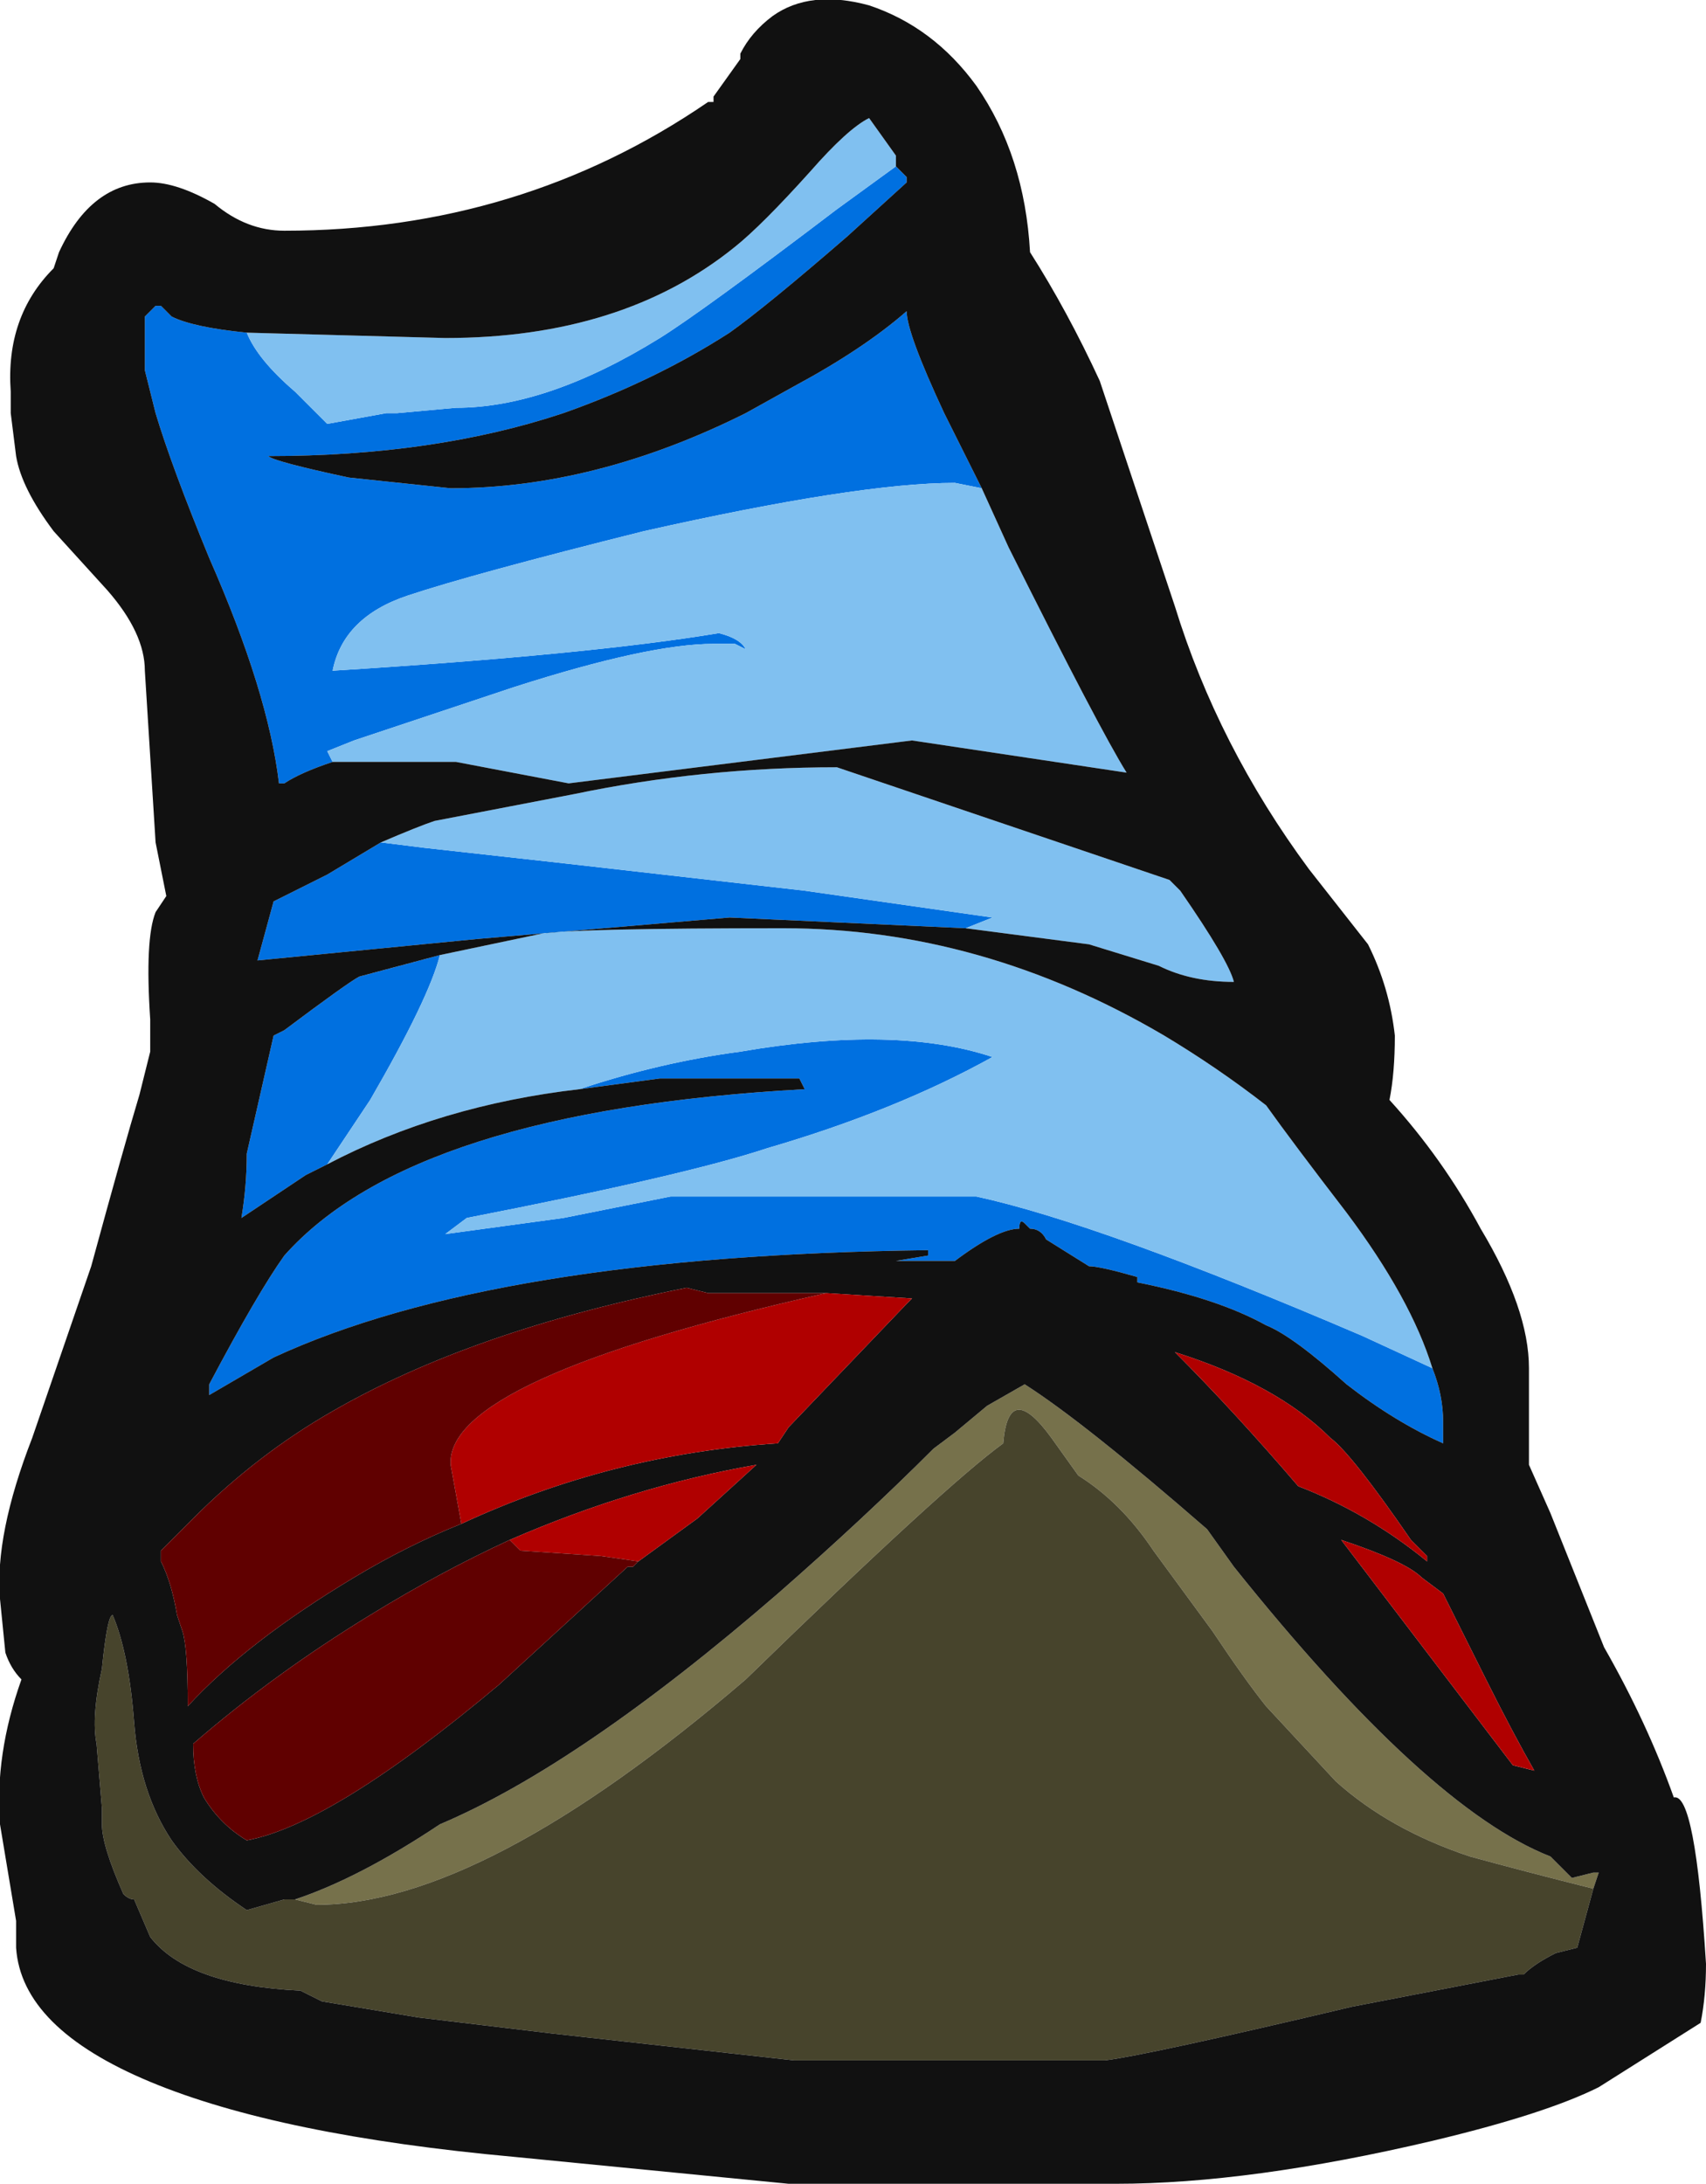 <?xml version="1.0" encoding="UTF-8" standalone="no"?>
<svg xmlns:ffdec="https://www.free-decompiler.com/flash" xmlns:xlink="http://www.w3.org/1999/xlink" ffdec:objectType="frame" height="142.45px" width="111.3px" xmlns="http://www.w3.org/2000/svg">
  <g transform="matrix(1.0, 0.0, 0.0, 1.0, 48.3, 93.8)">
    <use ffdec:characterId="1191" height="20.35" transform="matrix(7.0, 0.0, 0.0, 7.0, -48.3, -93.8)" width="15.9" xlink:href="#shape0"/>
  </g>
  <defs>
    <g id="shape0" transform="matrix(1.0, 0.0, 0.0, 1.0, 6.9, 13.4)">
      <path d="M-4.15 4.3 Q-3.55 4.1 -2.8 3.6 -1.5 3.05 0.35 1.45 1.15 0.75 1.8 0.1 L2.0 -0.05 2.3 -0.3 2.65 -0.5 Q3.2 -0.15 4.35 0.85 L4.6 1.2 Q6.4 3.45 7.55 3.9 L7.75 4.1 7.95 4.05 8.0 4.05 7.95 4.2 Q7.35 4.05 6.8 3.9 6.05 3.65 5.55 3.2 L4.9 2.5 Q4.7 2.25 4.4 1.8 L3.85 1.05 Q3.55 0.6 3.15 0.35 L2.9 0.0 Q2.5 -0.55 2.45 0.05 1.9 0.45 0.05 2.25 -2.4 4.35 -3.95 4.35 L-4.15 4.3" fill="#76714b" fill-rule="evenodd" stroke="none"/>
      <path d="M-4.15 4.3 L-3.95 4.35 Q-2.4 4.35 0.05 2.25 1.9 0.45 2.45 0.05 2.5 -0.55 2.9 0.0 L3.15 0.35 Q3.55 0.6 3.85 1.05 L4.4 1.8 Q4.7 2.25 4.9 2.5 L5.55 3.2 Q6.05 3.65 6.8 3.9 7.35 4.05 7.95 4.2 L7.8 4.75 7.6 4.8 Q7.4 4.9 7.3 5.0 L7.25 5.0 5.7 5.3 Q3.8 5.75 3.4 5.8 L0.5 5.8 -1.75 5.55 -3.0 5.4 -3.9 5.25 -4.1 5.15 Q-5.15 5.1 -5.5 4.65 L-5.65 4.3 Q-5.7 4.3 -5.75 4.25 -5.95 3.8 -5.95 3.6 L-5.95 3.45 -6.0 2.85 Q-6.05 2.6 -5.95 2.15 -5.9 1.65 -5.85 1.65 -5.7 2.0 -5.65 2.65 -5.6 3.3 -5.3 3.75 -5.05 4.1 -4.6 4.4 L-4.25 4.3 -4.15 4.3" fill="#47442c" fill-rule="evenodd" stroke="none"/>
      <path d="M-4.6 -10.3 Q-4.5 -10.05 -4.15 -9.75 L-3.85 -9.45 -3.3 -9.55 -3.2 -9.55 -2.65 -9.6 Q-1.8 -9.6 -0.75 -10.25 -0.35 -10.5 0.9 -11.45 L1.45 -11.85 1.55 -11.75 1.55 -11.7 1.0 -11.2 Q0.25 -10.55 -0.1 -10.3 -0.8 -9.85 -1.65 -9.55 -2.85 -9.15 -4.4 -9.15 -4.35 -9.1 -3.65 -8.95 L-2.7 -8.85 Q-1.35 -8.85 0.05 -9.55 L0.5 -9.8 Q1.15 -10.15 1.55 -10.5 1.55 -10.3 1.9 -9.55 L2.25 -8.85 2.0 -8.9 Q1.1 -8.9 -0.9 -8.45 -2.5 -8.05 -3.1 -7.85 -3.7 -7.65 -3.8 -7.15 -1.4 -7.3 -0.2 -7.5 0.0 -7.45 0.05 -7.35 L-0.05 -7.4 -0.25 -7.4 Q-0.85 -7.4 -2.1 -7.0 L-3.6 -6.5 -3.85 -6.4 -3.8 -6.3 Q-4.1 -6.2 -4.25 -6.1 L-4.3 -6.1 Q-4.4 -6.95 -4.95 -8.2 -5.3 -9.05 -5.45 -9.55 L-5.55 -9.95 -5.55 -10.45 -5.45 -10.55 -5.4 -10.55 -5.3 -10.45 Q-5.1 -10.35 -4.6 -10.3 M-3.35 -5.55 L-2.95 -5.5 -1.6 -5.35 0.6 -5.1 2.35 -4.85 2.1 -4.75 -0.1 -4.85 -2.45 -4.65 -4.5 -4.45 -4.35 -5.0 Q-4.15 -5.1 -3.85 -5.25 L-3.35 -5.55 M6.45 -0.65 Q6.55 -0.4 6.55 -0.15 L6.55 0.05 Q6.1 -0.15 5.65 -0.5 5.15 -0.95 4.9 -1.05 4.45 -1.3 3.7 -1.45 L3.7 -1.5 Q3.35 -1.6 3.25 -1.6 L2.85 -1.85 Q2.8 -1.95 2.7 -1.95 L2.65 -2.0 Q2.6 -2.05 2.6 -1.95 2.4 -1.95 2.0 -1.65 L1.45 -1.65 1.75 -1.7 1.75 -1.75 Q-2.3 -1.7 -4.35 -0.75 L-4.95 -0.4 -4.95 -0.5 Q-4.5 -1.35 -4.25 -1.7 -3.05 -3.05 0.6 -3.25 L0.55 -3.35 -0.75 -3.35 -1.5 -3.25 Q-0.75 -3.5 0.0 -3.6 1.45 -3.85 2.35 -3.55 1.45 -3.05 0.25 -2.7 -0.5 -2.45 -2.55 -2.05 L-2.75 -1.9 -1.65 -2.05 -0.65 -2.25 2.2 -2.25 Q3.35 -2.0 5.8 -0.95 L6.45 -0.65 M-3.85 -2.55 L-4.05 -2.45 -4.65 -2.05 Q-4.6 -2.35 -4.6 -2.65 L-4.35 -3.75 -4.25 -3.8 Q-3.65 -4.25 -3.55 -4.3 L-2.8 -4.5 Q-2.9 -4.1 -3.45 -3.15 L-3.85 -2.55" fill="#0070e0" fill-rule="evenodd" stroke="none"/>
      <path d="M-4.6 -10.3 L-2.75 -10.25 Q-1.1 -10.25 -0.05 -11.1 0.2 -11.3 0.65 -11.8 1.0 -12.2 1.2 -12.3 L1.45 -11.95 1.45 -11.85 0.9 -11.45 Q-0.35 -10.5 -0.75 -10.25 -1.8 -9.6 -2.65 -9.6 L-3.2 -9.55 -3.3 -9.55 -3.85 -9.45 -4.15 -9.75 Q-4.5 -10.05 -4.6 -10.3 M2.25 -8.85 L2.5 -8.3 Q3.35 -6.6 3.6 -6.2 L1.6 -6.5 -1.6 -6.1 -2.65 -6.3 -3.8 -6.3 -3.85 -6.4 -3.6 -6.5 -2.1 -7.0 Q-0.85 -7.4 -0.25 -7.4 L-0.05 -7.4 0.05 -7.35 Q0.0 -7.45 -0.2 -7.5 -1.4 -7.3 -3.8 -7.15 -3.7 -7.65 -3.1 -7.85 -2.5 -8.05 -0.9 -8.45 1.1 -8.9 2.0 -8.9 L2.25 -8.85 M-3.35 -5.55 Q-3.0 -5.7 -2.85 -5.75 L-1.55 -6.0 Q-0.35 -6.25 0.9 -6.25 L4.0 -5.2 4.1 -5.1 Q4.55 -4.45 4.6 -4.25 4.2 -4.25 3.9 -4.4 L3.25 -4.6 2.1 -4.75 2.35 -4.85 0.6 -5.1 -1.6 -5.35 -2.95 -5.5 -3.35 -5.55 M6.45 -0.65 L5.8 -0.95 Q3.35 -2.0 2.2 -2.25 L-0.65 -2.25 -1.65 -2.05 -2.75 -1.9 -2.55 -2.05 Q-0.5 -2.45 0.25 -2.7 1.45 -3.05 2.35 -3.55 1.45 -3.85 0.0 -3.6 -0.75 -3.5 -1.5 -3.25 -2.8 -3.1 -3.85 -2.55 L-3.45 -3.15 Q-2.9 -4.1 -2.8 -4.5 L-1.85 -4.7 Q-1.5 -4.75 0.4 -4.75 2.25 -4.75 3.95 -3.75 4.45 -3.45 4.9 -3.1 5.15 -2.75 5.65 -2.1 6.25 -1.3 6.45 -0.65" fill="#80c0f0" fill-rule="evenodd" stroke="none"/>
      <path d="M0.3 -13.25 Q0.65 -13.5 1.2 -13.35 1.8 -13.15 2.2 -12.6 2.65 -11.95 2.7 -11.05 3.05 -10.5 3.35 -9.85 L4.05 -7.75 Q4.45 -6.45 5.3 -5.3 L5.85 -4.6 Q6.05 -4.2 6.1 -3.75 6.1 -3.4 6.05 -3.15 6.55 -2.6 6.9 -1.95 7.35 -1.2 7.35 -0.65 L7.35 0.25 7.55 0.7 8.05 1.95 Q8.45 2.65 8.7 3.35 8.9 3.3 9.0 4.9 9.0 5.2 8.95 5.45 L8.0 6.05 Q7.5 6.3 6.45 6.55 4.75 6.95 3.5 6.95 L0.45 6.95 -2.1 6.7 Q-4.3 6.5 -5.5 6.0 -6.7 5.5 -6.75 4.75 L-6.75 4.5 -6.9 3.6 Q-6.95 2.95 -6.7 2.25 -6.8 2.15 -6.85 2.0 L-6.9 1.5 Q-6.95 0.9 -6.6 0.0 L-6.05 -1.6 Q-5.75 -2.7 -5.6 -3.2 L-5.5 -3.6 -5.5 -3.9 Q-5.55 -4.65 -5.45 -4.9 L-5.35 -5.05 -5.45 -5.55 -5.55 -7.15 Q-5.55 -7.5 -5.9 -7.9 L-6.4 -8.45 Q-6.7 -8.85 -6.75 -9.15 L-6.8 -9.55 -6.8 -9.75 Q-6.85 -10.45 -6.4 -10.9 L-6.35 -11.05 Q-6.05 -11.7 -5.5 -11.7 -5.25 -11.7 -4.9 -11.5 -4.6 -11.25 -4.25 -11.25 -2.05 -11.25 -0.3 -12.45 L-0.25 -12.45 -0.25 -12.5 0.0 -12.85 0.0 -12.9 Q0.1 -13.1 0.3 -13.25 M1.45 -11.85 L1.45 -11.95 1.2 -12.3 Q1.0 -12.2 0.65 -11.8 0.2 -11.3 -0.05 -11.1 -1.1 -10.25 -2.75 -10.25 L-4.6 -10.3 Q-5.1 -10.35 -5.3 -10.45 L-5.4 -10.55 -5.45 -10.55 -5.55 -10.45 -5.55 -9.95 -5.45 -9.55 Q-5.3 -9.05 -4.95 -8.2 -4.4 -6.95 -4.3 -6.1 L-4.25 -6.1 Q-4.1 -6.2 -3.8 -6.3 L-2.65 -6.3 -1.6 -6.1 1.6 -6.5 3.6 -6.2 Q3.35 -6.6 2.5 -8.3 L2.25 -8.85 1.9 -9.55 Q1.55 -10.3 1.55 -10.5 1.15 -10.15 0.5 -9.8 L0.05 -9.55 Q-1.35 -8.85 -2.7 -8.85 L-3.65 -8.95 Q-4.35 -9.1 -4.4 -9.15 -2.85 -9.15 -1.65 -9.55 -0.8 -9.85 -0.1 -10.3 0.25 -10.55 1.0 -11.2 L1.55 -11.7 1.55 -11.75 1.45 -11.85 M2.1 -4.75 L3.25 -4.6 3.9 -4.4 Q4.2 -4.25 4.6 -4.25 4.55 -4.45 4.1 -5.1 L4.0 -5.2 0.9 -6.25 Q-0.35 -6.25 -1.55 -6.0 L-2.85 -5.75 Q-3.0 -5.7 -3.35 -5.55 L-3.85 -5.25 Q-4.15 -5.1 -4.35 -5.0 L-4.5 -4.45 -2.45 -4.65 -0.1 -4.85 2.1 -4.75 M-1.5 -3.25 L-0.75 -3.35 0.55 -3.35 0.6 -3.25 Q-3.05 -3.05 -4.25 -1.7 -4.5 -1.35 -4.95 -0.5 L-4.95 -0.4 -4.35 -0.75 Q-2.3 -1.7 1.75 -1.75 L1.75 -1.7 1.45 -1.65 2.0 -1.65 Q2.4 -1.95 2.6 -1.95 2.6 -2.05 2.65 -2.0 L2.7 -1.95 Q2.8 -1.95 2.85 -1.85 L3.25 -1.6 Q3.35 -1.6 3.7 -1.5 L3.7 -1.45 Q4.45 -1.3 4.9 -1.05 5.15 -0.95 5.65 -0.5 6.1 -0.15 6.55 0.05 L6.55 -0.15 Q6.55 -0.4 6.45 -0.65 6.25 -1.3 5.65 -2.1 5.15 -2.75 4.9 -3.1 4.45 -3.45 3.95 -3.75 2.25 -4.75 0.4 -4.75 -1.5 -4.75 -1.85 -4.7 L-2.8 -4.5 -3.55 -4.3 Q-3.65 -4.25 -4.25 -3.8 L-4.35 -3.75 -4.6 -2.65 Q-4.6 -2.35 -4.65 -2.05 L-4.05 -2.45 -3.85 -2.55 Q-2.8 -3.1 -1.5 -3.25 M0.8 -1.35 L-0.3 -1.35 -0.5 -1.4 Q-2.5 -1.0 -3.8 -0.25 -4.5 0.15 -5.1 0.75 L-5.4 1.05 -5.4 1.15 Q-5.3 1.35 -5.25 1.65 L-5.2 1.8 Q-5.15 1.95 -5.15 2.5 -4.6 1.9 -3.6 1.3 -3.1 1.0 -2.6 0.8 -1.2 0.15 0.35 0.05 L0.45 -0.1 1.55 -1.25 1.6 -1.3 0.8 -1.35 M7.95 4.2 L8.0 4.05 7.95 4.05 7.75 4.1 7.55 3.9 Q6.4 3.45 4.6 1.2 L4.35 0.85 Q3.2 -0.15 2.65 -0.5 L2.3 -0.3 2.0 -0.05 1.8 0.1 Q1.15 0.75 0.35 1.45 -1.5 3.05 -2.8 3.6 -3.55 4.1 -4.15 4.3 L-4.25 4.3 -4.6 4.4 Q-5.05 4.1 -5.3 3.75 -5.6 3.3 -5.65 2.65 -5.7 2.0 -5.85 1.65 -5.9 1.65 -5.95 2.15 -6.05 2.6 -6.0 2.85 L-5.95 3.45 -5.95 3.6 Q-5.95 3.8 -5.75 4.25 -5.7 4.3 -5.65 4.3 L-5.5 4.65 Q-5.15 5.1 -4.1 5.15 L-3.9 5.25 -3.0 5.4 -1.75 5.55 0.5 5.8 3.4 5.8 Q3.8 5.75 5.7 5.3 L7.25 5.0 7.3 5.0 Q7.4 4.9 7.6 4.8 L7.8 4.75 7.95 4.2 M4.05 -0.8 Q4.6 -0.25 5.2 0.45 5.85 0.7 6.4 1.15 L6.4 1.1 6.25 0.95 Q5.7 0.15 5.5 0.0 5.0 -0.5 4.05 -0.8 M6.35 1.3 Q6.2 1.15 5.6 0.95 L7.2 3.05 7.4 3.1 Q7.2 2.75 6.95 2.25 L6.55 1.45 6.35 1.3 M-0.95 1.15 L-0.4 0.75 0.15 0.25 Q-1.0 0.45 -2.15 0.95 -2.8 1.25 -3.45 1.65 -4.35 2.2 -5.1 2.85 -5.1 3.15 -5.0 3.35 -4.85 3.6 -4.6 3.75 -3.8 3.6 -2.25 2.3 L-1.05 1.2 -1.0 1.2 -0.95 1.15" fill="#111111" fill-rule="evenodd" stroke="none"/>
      <path d="M-2.6 0.8 L-2.7 0.25 Q-2.75 -0.55 0.8 -1.35 L1.6 -1.3 1.55 -1.25 0.45 -0.1 0.35 0.05 Q-1.2 0.15 -2.6 0.8 M6.35 1.3 L6.55 1.45 6.95 2.25 Q7.2 2.75 7.4 3.1 L7.2 3.05 5.6 0.95 Q6.2 1.15 6.35 1.3 M4.05 -0.8 Q5.0 -0.5 5.5 0.0 5.7 0.15 6.25 0.95 L6.4 1.1 6.4 1.15 Q5.85 0.7 5.2 0.45 4.6 -0.25 4.05 -0.8 M-2.15 0.95 Q-1.0 0.45 0.15 0.25 L-0.4 0.75 -0.95 1.15 -1.3 1.1 -2.05 1.05 -2.15 0.95" fill="#b00000" fill-rule="evenodd" stroke="none"/>
      <path d="M-2.6 0.8 Q-3.1 1.0 -3.6 1.3 -4.6 1.9 -5.15 2.5 -5.15 1.95 -5.2 1.8 L-5.25 1.65 Q-5.3 1.35 -5.4 1.15 L-5.4 1.05 -5.1 0.75 Q-4.5 0.15 -3.8 -0.25 -2.5 -1.0 -0.5 -1.4 L-0.3 -1.35 0.8 -1.35 Q-2.75 -0.55 -2.7 0.25 L-2.6 0.8 M-2.15 0.95 L-2.05 1.05 -1.3 1.1 -0.95 1.15 -1.0 1.2 -1.05 1.2 -2.25 2.3 Q-3.8 3.6 -4.6 3.75 -4.85 3.6 -5.0 3.35 -5.1 3.15 -5.1 2.85 -4.35 2.2 -3.45 1.65 -2.8 1.25 -2.15 0.95" fill="#600000" fill-rule="evenodd" stroke="none"/>
    </g>
  </defs>
</svg>
